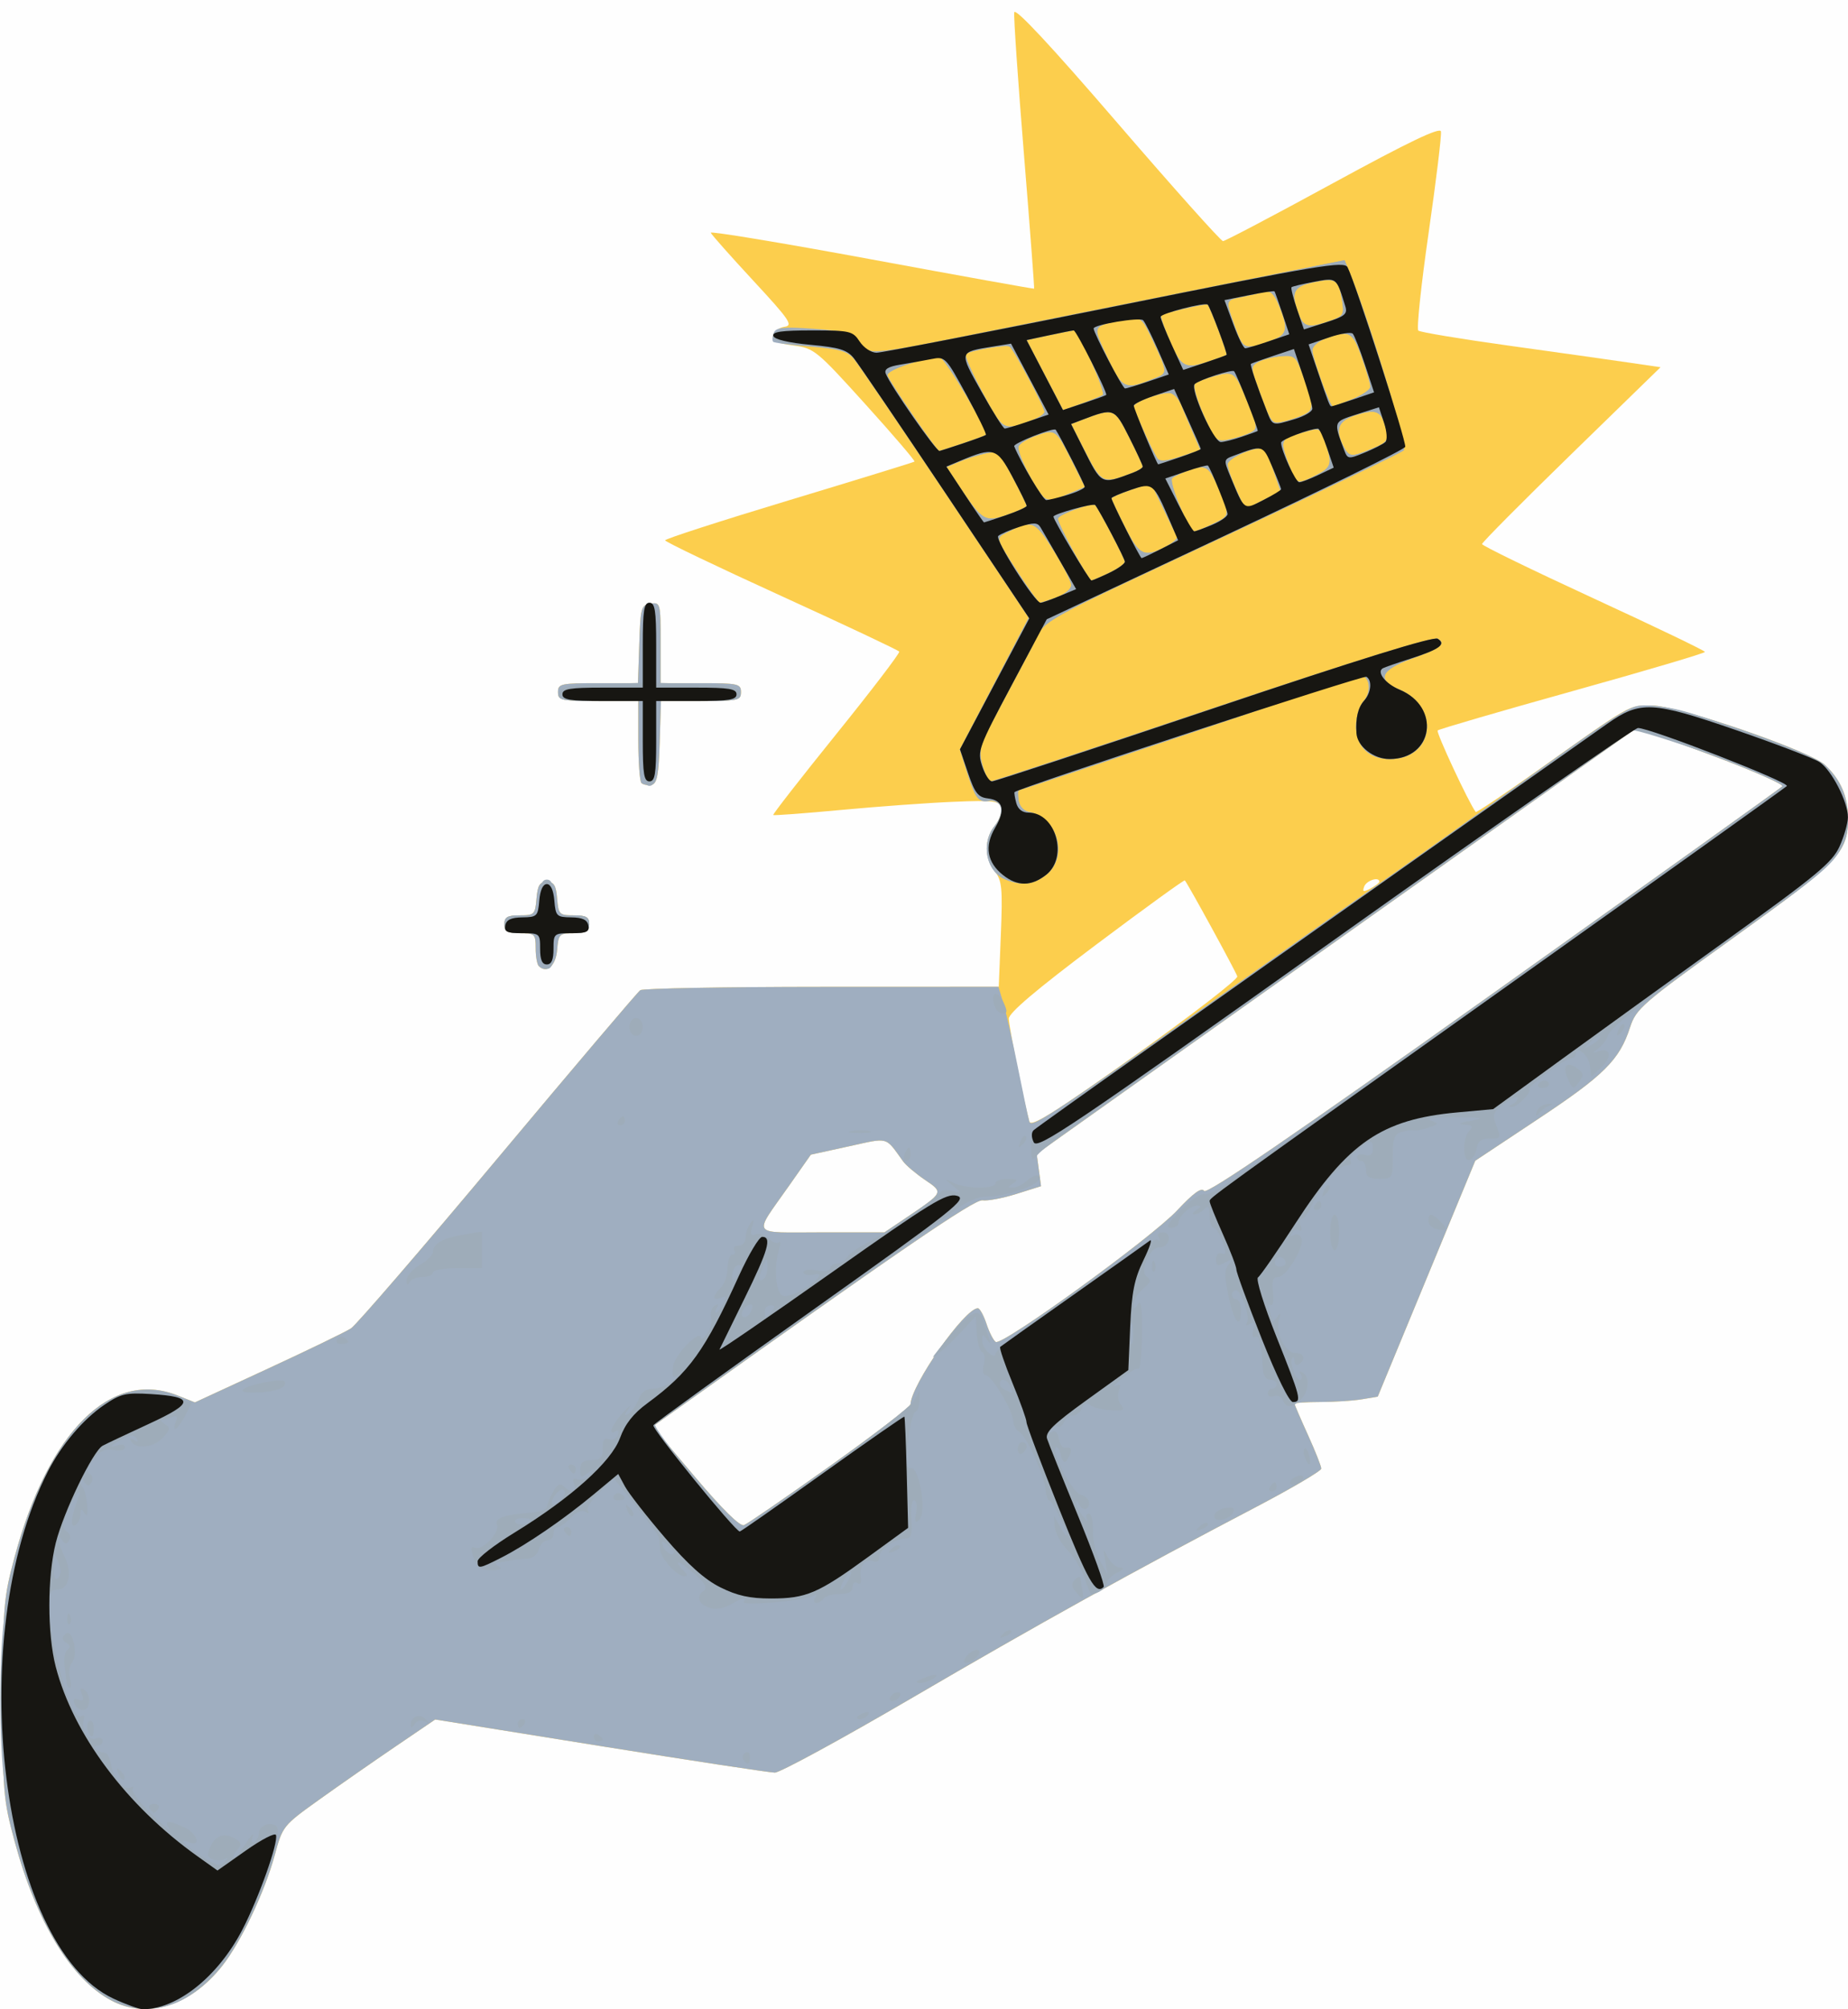<?xml version="1.0" encoding="UTF-8" standalone="no"?>
<!-- Created with Inkscape (http://www.inkscape.org/) -->

<svg
   version="1.1"
   id="svg1"
   width="414"
   height="450"
   viewBox="0 0 414 450"
   sodipodi:docname="BUSINESS_11.svg"
   inkscape:version="1.3.2 (091e20e, 2023-11-25, custom)"
   xmlns:inkscape="http://www.inkscape.org/namespaces/inkscape"
   xmlns:sodipodi="http://sodipodi.sourceforge.net/DTD/sodipodi-0.dtd"
   xmlns="http://www.w3.org/2000/svg"
   xmlns:svg="http://www.w3.org/2000/svg">
  <rect x="0" y="0" width="414" height="450" fill="#808080" stroke="none"/>
  <defs
     id="defs1" />
  <sodipodi:namedview
     id="namedview1"
     pagecolor="#ffffff"
     bordercolor="#000000"
     borderopacity="0.25"
     inkscape:showpageshadow="2"
     inkscape:pageopacity="0.0"
     inkscape:pagecheckerboard="0"
     inkscape:deskcolor="#d1d1d1"
     showgrid="false"
     inkscape:zoom="1.7488889"
     inkscape:cx="207.27446"
     inkscape:cy="225"
     inkscape:window-width="1920"
     inkscape:window-height="1001"
     inkscape:window-x="-9"
     inkscape:window-y="-9"
     inkscape:window-maximized="1"
     inkscape:current-layer="g1" />
  <g
     inkscape:groupmode="layer"
     inkscape:label="Image"
     id="g1">
    <g
       id="g6">
      <path
         style="fill:#fefefe"
         d="M 0,225 V 0 H 207 414 V 225 450 H 207 0 Z"
         id="path10" />
      <path
         style="fill:#fcce4d"
         d="M 24.95,448.034 C 15.946,443.273 8.189,430.539 3.301,412.491 0.74,403.036 0.596,401.321 0.616,380.5 0.635,359.907 0.805,357.873 3.274,348.696 10.861,320.498 24.922,306.584 39.811,312.541 l 3.851,1.541 16.415,-7.587 c 9.028,-4.173 17.38,-8.219 18.559,-8.992 1.179,-0.773 16.003,-17.964 32.941,-38.204 16.939,-20.239 31.276,-37.13 31.86,-37.534 0.584,-0.404 18.893,-0.742 40.687,-0.75 L 223.748,221 l 0.47,-11.75 c 0.413,-10.335 0.248,-12.037 -1.374,-14.135 -2.36,-3.052 -2.354,-7.264 0.015,-10.188 1.022,-1.262 1.654,-3.077 1.404,-4.033 -0.403,-1.543 -1.597,-1.692 -10.608,-1.324 -5.585,0.228 -16.904,1.047 -25.154,1.819 -8.25,0.772 -15.127,1.287 -15.282,1.143 -0.155,-0.144 6.211,-8.31 14.147,-18.147 7.936,-9.837 14.275,-18.139 14.087,-18.45 -0.188,-0.311 -12.067,-5.912 -26.397,-12.448 C 160.725,126.951 149,121.337 149,121.011 c 0,-0.326 12.488,-4.362 27.75,-8.969 15.262,-4.607 27.915,-8.503 28.117,-8.66 0.202,-0.156 -4.738,-5.929 -10.978,-12.829 -10.955,-12.114 -11.511,-12.567 -16.165,-13.184 -3.702,-0.491 -4.748,-1.014 -4.512,-2.254 0.169,-0.888 1.32,-1.759 2.557,-1.936 1.979,-0.282 1.135,-1.524 -7.01,-10.317 -5.093,-5.498 -9.381,-10.329 -9.529,-10.736 -0.148,-0.407 16.052,2.278 36,5.967 19.948,3.689 36.344,6.639 36.435,6.557 C 231.756,64.567 230.731,51 229.386,34.5 228.041,18 227.066,3.721 227.22,2.768 227.403,1.636 235.404,10.211 250.315,27.518 262.863,42.083 273.515,54 273.986,54 c 0.471,0 11.579,-5.849 24.685,-12.997 16.893,-9.214 23.919,-12.581 24.139,-11.567 0.171,0.787 -1.071,10.997 -2.758,22.689 -1.688,11.692 -2.728,21.554 -2.31,21.916 0.417,0.361 9.533,1.876 20.258,3.367 10.725,1.49 22.764,3.188 26.753,3.773 l 7.253,1.064 -20.003,19.476 c -11.001,10.712 -19.995,19.769 -19.985,20.128 0.01,0.359 11.243,5.827 24.963,12.152 13.72,6.325 24.959,11.725 24.976,12 0.017,0.275 -13.329,4.225 -29.658,8.778 -16.329,4.553 -29.93,8.519 -30.224,8.814 -0.404,0.404 7.004,16.272 8.524,18.257 0.147,0.192 6.324,-3.951 13.726,-9.206 C 365.689,157.473 364.765,158 370.019,158 c 5.891,0 35.407,10.119 38.826,13.311 3.502,3.269 5.155,7.087 5.155,11.905 0,7.717 -1.962,9.772 -25.456,26.662 -20.684,14.87 -22.005,16.012 -23.362,20.192 -2.37,7.304 -5.772,10.697 -20.566,20.515 l -14.117,9.368 -10.927,26.422 -10.927,26.422 -3.573,0.591 c -1.965,0.325 -6.16,0.596 -9.323,0.602 -3.163,0.006 -5.75,0.174 -5.75,0.373 0,0.199 1.35,3.339 3,6.978 1.65,3.639 3,7.043 3,7.565 0,0.522 -6.638,4.424 -14.75,8.673 -27.167,14.227 -48.542,26.088 -77.163,42.816 -15.627,9.134 -29.352,16.603 -30.5,16.599 -1.148,-0.004 -18.737,-2.684 -39.087,-5.954 l -37,-5.945 -9,6.115 c -4.95,3.363 -12.64,8.721 -17.088,11.905 -7.988,5.718 -8.111,5.872 -9.867,12.361 -2.221,8.204 -7.606,19.554 -11.778,24.821 -7.095,8.958 -16.793,11.982 -24.816,7.739 z M 186.013,328.267 c 9.865,-7.022 17.953,-13.217 17.972,-13.767 0.153,-4.4 12.142,-21.5 15.074,-21.5 0.432,0 1.303,1.569 1.936,3.486 0.633,1.917 1.568,3.744 2.077,4.059 1.477,0.913 34.895,-23.313 40.643,-29.464 3.646,-3.901 5.463,-5.215 6.038,-4.364 0.578,0.854 19.867,-12.336 64.784,-44.301 35.179,-25.035 64.313,-45.868 64.742,-46.297 0.429,-0.428 -6.711,-3.566 -15.867,-6.972 l -16.648,-6.193 -11.133,7.884 c -15.785,11.178 -80.463,57.077 -103.759,73.633 l -19.627,13.948 0.485,3.619 0.485,3.619 -5.546,1.745 c -3.05,0.959 -6.462,1.599 -7.58,1.421 -1.781,-0.283 -19.429,11.789 -69.247,47.367 l -4.656,3.325 9.547,11.295 c 6.118,7.239 10.049,11.103 10.944,10.759 0.768,-0.295 9.469,-6.281 19.334,-13.303 z m 16.807,-55.42 c 8.666,-5.839 8.616,-5.74 4.392,-8.605 -2.042,-1.385 -4.238,-3.243 -4.881,-4.129 -4.112,-5.672 -3.042,-5.38 -12.273,-3.357 l -8.406,1.842 -4.879,6.952 C 168.651,277.12 167.874,276 184.035,276 h 14.105 z m 74.368,-54.173 c -0.255,-0.958 -10.873,-20.387 -11.751,-21.5 -0.142,-0.18 -9.073,6.288 -19.848,14.373 C 232.206,221.59 226,226.847 226,228.141 c 0,1.733 3.471,19.095 4.606,23.036 0.379,1.318 5.455,-1.859 23.688,-14.827 12.763,-9.077 23.065,-17.032 22.894,-17.677 z M 309,197.465 c 0,-1.187 -2.853,-0.292 -3.371,1.058 -0.477,1.243 -0.22,1.328 1.393,0.465 C 308.11,198.406 309,197.72 309,197.465 Z M 120.701,216.368 C 120.316,215.982 120,214.167 120,212.333 120,209.19 119.8,209 116.5,209 c -2.833,0 -3.5,-0.381 -3.5,-2 0,-1.612 0.667,-2 3.44,-2 3.253,0 3.456,-0.204 3.75,-3.75 0.247,-2.98 0.721,-3.75 2.31,-3.75 1.589,0 2.064,0.77 2.31,3.75 0.294,3.546 0.497,3.75 3.75,3.75 2.773,0 3.44,0.388 3.44,2 0,1.612 -0.667,2 -3.44,2 -3.251,0 -3.457,0.205 -3.75,3.742 -0.296,3.569 -2.352,5.383 -4.109,3.626 z m 23,-41 C 143.316,174.982 143,170.692 143,165.833 V 157 h -9 c -8.333,0 -9,-0.148 -9,-2 0,-1.851 0.667,-2 8.961,-2 h 8.961 l 0.289,-8.75 c 0.271,-8.211 0.428,-8.77 2.539,-9.07 2.191,-0.311 2.25,-0.084 2.25,8.75 V 153 h 9 c 8.333,0 9,0.148 9,2 0,1.851 -0.667,2 -8.962,2 h -8.962 l -0.288,9.239 c -0.23,7.394 -0.597,9.298 -1.836,9.535 -0.852,0.163 -1.864,-0.02 -2.25,-0.405 z"
         id="path9" />
      <path
         style="fill:#9faec0"
         d="M 24.95,448.034 C 15.946,443.273 8.189,430.539 3.301,412.491 0.74,403.036 0.596,401.321 0.616,380.5 0.635,359.907 0.805,357.873 3.274,348.696 10.861,320.498 24.922,306.584 39.811,312.541 l 3.851,1.541 16.415,-7.587 c 9.028,-4.173 17.38,-8.219 18.559,-8.992 1.179,-0.773 16.003,-17.964 32.941,-38.204 16.939,-20.239 31.276,-37.13 31.86,-37.534 0.584,-0.404 18.878,-0.742 40.652,-0.75 L 223.68,221 l 1.121,3.75 c 0.617,2.062 2.064,8.475 3.217,14.25 1.153,5.775 2.315,11.255 2.583,12.177 0.485,1.668 5.075,-1.417 59.336,-39.865 6.84,-4.847 16.29,-11.494 21,-14.771 4.71,-3.277 11.09,-7.777 14.178,-10 C 367.535,156.011 364.406,158 370.019,158 c 5.891,0 35.407,10.119 38.826,13.311 3.502,3.269 5.155,7.087 5.155,11.905 0,7.717 -1.962,9.772 -25.456,26.662 -20.684,14.87 -22.005,16.012 -23.362,20.192 -2.37,7.304 -5.772,10.697 -20.566,20.515 l -14.117,9.368 -10.927,26.422 -10.927,26.422 -3.573,0.591 c -1.965,0.325 -6.16,0.596 -9.323,0.602 -3.163,0.006 -5.75,0.174 -5.75,0.373 0,0.199 1.35,3.339 3,6.978 1.65,3.639 3,7.043 3,7.565 0,0.522 -6.638,4.424 -14.75,8.673 -27.167,14.227 -48.542,26.088 -77.163,42.816 -15.627,9.134 -29.352,16.603 -30.5,16.599 -1.148,-0.004 -18.737,-2.684 -39.087,-5.954 l -37,-5.945 -9,6.115 c -4.95,3.363 -12.64,8.721 -17.088,11.905 -7.988,5.718 -8.111,5.872 -9.867,12.361 -2.221,8.204 -7.606,19.554 -11.778,24.821 -7.095,8.958 -16.793,11.982 -24.816,7.739 z M 186.013,328.267 c 9.865,-7.022 17.953,-13.217 17.972,-13.767 0.153,-4.4 12.142,-21.5 15.074,-21.5 0.432,0 1.303,1.569 1.936,3.486 0.633,1.917 1.568,3.744 2.077,4.059 1.477,0.913 34.895,-23.313 40.643,-29.464 3.646,-3.901 5.463,-5.215 6.038,-4.364 0.578,0.854 19.867,-12.336 64.784,-44.301 35.179,-25.035 64.313,-45.868 64.742,-46.297 0.429,-0.428 -6.711,-3.566 -15.867,-6.972 l -16.648,-6.193 -11.133,7.884 c -15.785,11.178 -80.463,57.077 -103.759,73.633 l -19.627,13.948 0.485,3.619 0.485,3.619 -5.546,1.745 c -3.05,0.959 -6.462,1.599 -7.58,1.421 -1.781,-0.283 -19.429,11.789 -69.247,47.367 l -4.656,3.325 9.547,11.295 c 6.118,7.239 10.049,11.103 10.944,10.759 0.768,-0.295 9.469,-6.281 19.334,-13.303 z m 16.807,-55.42 c 8.666,-5.839 8.616,-5.74 4.392,-8.605 -2.042,-1.385 -4.238,-3.243 -4.881,-4.129 -4.112,-5.672 -3.042,-5.38 -12.273,-3.357 l -8.406,1.842 -4.879,6.952 C 168.651,277.12 167.874,276 184.035,276 h 14.105 z M 120.701,216.368 C 120.316,215.982 120,214.167 120,212.333 120,209.19 119.8,209 116.5,209 c -2.833,0 -3.5,-0.381 -3.5,-2 0,-1.612 0.667,-2 3.44,-2 3.253,0 3.456,-0.204 3.75,-3.75 0.247,-2.98 0.721,-3.75 2.31,-3.75 1.589,0 2.064,0.77 2.31,3.75 0.294,3.546 0.497,3.75 3.75,3.75 2.773,0 3.44,0.388 3.44,2 0,1.612 -0.667,2 -3.44,2 -3.251,0 -3.457,0.205 -3.75,3.742 -0.296,3.569 -2.352,5.383 -4.109,3.626 z m 104.614,-19.375 c -4.4,-1.773 -5.685,-8.08 -2.457,-12.066 2.472,-3.053 1.698,-5.829 -1.562,-5.602 -2.224,0.155 -2.723,-0.489 -4.381,-5.653 l -1.871,-5.828 7.703,-14.747 7.703,-14.747 -18.694,-27.925 C 201.474,95.066 192.26,81.544 191.281,80.374 c -1.434,-1.711 -3.323,-2.247 -9.699,-2.751 -4.355,-0.344 -8.123,-0.831 -8.374,-1.081 -0.25,-0.25 -0.194,-1.137 0.126,-1.97 0.48,-1.252 2.022,-1.415 8.874,-0.938 7.238,0.503 8.562,0.895 10.417,3.081 2.516,2.965 0.663,3.154 33.375,-3.398 12.375,-2.478 34.361,-6.877 48.858,-9.774 l 26.358,-5.268 1.267,3.113 c 4.274,10.499 12.836,38.684 11.987,39.466 -0.534,0.493 -14.921,7.436 -31.971,15.43 -53.907,25.273 -47.742,21.806 -51.508,28.968 -1.807,3.437 -5.23,9.883 -7.606,14.324 -3.959,7.4 -4.236,8.383 -3.306,11.75 0.558,2.021 1.404,3.675 1.88,3.675 0.476,0 22.893,-7.377 49.815,-16.394 31.357,-10.502 49.438,-16.092 50.309,-15.554 1.906,1.178 0.641,2.142 -5.892,4.489 -6.894,2.477 -7.835,4.746 -2.834,6.835 9.395,3.925 7.921,15.624 -1.968,15.624 -4.698,0 -7.588,-2.8 -7.588,-7.351 0,-2.137 0.732,-4.58 1.69,-5.638 2.093,-2.312 1.161,-6.475 -1.244,-5.552 C 301.555,152.492 228.606,177 228.223,177 c -0.199,0 -0.218,1.008 -0.042,2.24 0.186,1.303 1.156,2.39 2.32,2.6 6.431,1.158 8.894,10.132 3.865,14.088 -2.789,2.194 -5.467,2.509 -9.05,1.066 z M 236.679,133.799 c 1.827,-0.66 3.317,-1.898 3.312,-2.75 -0.005,-0.852 -1.812,-4.39 -4.014,-7.862 -4.258,-6.712 -4.705,-6.87 -10.693,-3.802 -2.206,1.13 -2.193,1.172 2.474,8.375 2.58,3.982 4.896,7.239 5.146,7.239 0.25,0 1.95,-0.54 3.776,-1.201 z m 11.787,-5.484 C 250.41,127.388 252,126.256 252,125.8 c 0,-0.633 -5.322,-10.844 -6.575,-12.615 C 244.866,112.394 237,115.202 237,116.192 237,117.421 243.846,130 244.515,130 c 0.229,0 2.007,-0.758 3.951,-1.685 z m 12.616,-5.857 c 1.641,-0.848 2.81,-1.861 2.599,-2.25 -0.211,-0.389 -1.61,-3.256 -3.108,-6.371 l -2.724,-5.664 -4.425,1.508 C 250.991,110.51 249,111.384 249,111.623 c 0,0.239 1.356,3.122 3.014,6.406 3.214,6.367 4.297,6.896 9.068,4.429 z m 10.517,-5.071 c 3.921,-1.861 3.925,-1.877 1.797,-7.014 -2.461,-5.938 -3.04,-6.385 -6.707,-5.162 -1.754,0.585 -3.591,1.426 -4.082,1.87 -0.882,0.797 3.765,11.92 4.98,11.92 0.337,0 2.142,-0.726 4.013,-1.614 z M 230,113.296 c 0,-0.284 -1.423,-3.186 -3.163,-6.45 -3.002,-5.632 -3.315,-5.9 -6.155,-5.276 -1.646,0.362 -4.263,1.191 -5.815,1.844 l -2.823,1.187 2.62,3.95 c 5.395,8.131 5.934,8.465 10.924,6.765 C 228.015,114.488 230,113.58 230,113.296 Z m 55.349,-7.786 c -0.845,-2.479 -1.843,-4.698 -2.219,-4.93 -1.417,-0.876 -8.129,1.951 -8.108,3.414 0.012,0.828 0.897,3.434 1.968,5.792 l 1.946,4.287 3.975,-2.028 3.975,-2.028 z m -45.781,5.026 3.503,-1.464 -2.654,-5.286 c -3.881,-7.73 -3.885,-7.733 -8.151,-6.267 -2.033,0.699 -3.878,1.818 -4.102,2.488 -0.371,1.114 2.782,7.742 5.11,10.742 1.24,1.598 2.02,1.572 6.293,-0.214 z M 253.75,105.891 c 1.238,-0.463 2.25,-1.091 2.25,-1.395 0,-0.304 -1.378,-3.282 -3.061,-6.618 -3.287,-6.512 -3.401,-6.554 -10.422,-3.885 l -2.572,0.978 2.172,4.264 c 4.787,9.397 4.596,9.288 11.633,6.655 z m 41.096,0.536 c 3.451,-1.722 3.694,-2.58 2.056,-7.278 -1.259,-3.611 -0.958,-3.512 -6.052,-1.986 -4.144,1.241 -4.193,1.484 -1.662,8.087 1.229,3.206 1.484,3.259 5.658,1.177 z M 267.35,97.142 C 266.477,95.139 265.268,92.263 264.663,90.75 264.057,89.237 262.827,88 261.93,88 259.495,88 254,90.078 254,90.999 c 0,0.825 3.968,9.617 5.244,11.621 0.516,0.811 1.953,0.712 5.203,-0.358 l 4.49,-1.478 z m 40.123,3.305 c 3.32,-1.387 3.646,-1.841 3.051,-4.25 -1.023,-4.145 -2.031,-4.661 -6.492,-3.325 -4.269,1.279 -5.098,3.268 -2.997,7.194 1.25,2.336 1.695,2.363 6.438,0.381 z m -91.901,-1.092 c 2.71,-0.905 5.094,-1.783 5.297,-1.952 0.721,-0.601 -9.245,-17.402 -10.298,-17.36 -4.091,0.162 -12.029,2.868 -11.759,4.009 C 199.104,85.286 209.839,101 210.391,101 c 0.139,0 2.471,-0.74 5.181,-1.645 z m 64.621,-2.478 c 1.569,-0.821 1.538,-1.269 -0.425,-6.132 -3.047,-7.548 -3.25,-7.724 -7.563,-6.559 -2.038,0.55 -4.073,1.348 -4.522,1.774 -0.45,0.426 0.422,3.551 1.936,6.946 2.667,5.978 2.849,6.151 5.817,5.514 1.685,-0.361 3.826,-1.056 4.757,-1.543 z M 231.456,94.017 C 232.855,93.485 234,92.686 234,92.242 c 0,-1.103 -6.932,-14.082 -7.812,-14.626 -0.843,-0.521 -9.026,0.888 -9.831,1.693 -0.31,0.31 1.396,4.208 3.79,8.663 4.663,8.678 4.547,8.616 11.309,6.045 z M 292.25,92.826 c 2.118,-1.085 2.099,-1.914 -0.189,-8.326 -1.682,-4.715 -1.969,-4.985 -5.02,-4.733 -1.78,0.147 -4.07,0.714 -5.09,1.26 -1.691,0.905 -1.735,1.323 -0.504,4.733 3.421,9.474 3.319,9.335 6.288,8.625 1.521,-0.364 3.553,-1.065 4.516,-1.558 z M 247.042,88.474 C 247.877,87.958 241.603,74 240.537,74 c -0.241,0 -2.713,0.488 -5.494,1.084 l -5.056,1.084 4.081,7.845 4.081,7.845 3.981,-1.404 c 2.189,-0.772 4.4,-1.664 4.912,-1.98 z m 55.938,0.917 C 305.191,88.507 307,87.252 307,86.603 c 0,-0.649 -0.876,-3.638 -1.948,-6.641 -2.069,-5.802 -2.794,-6.151 -8.372,-4.03 C 295.206,76.492 294,77.62 294,78.438 294,80.141 297.935,91 298.552,91 c 0.224,0 2.217,-0.724 4.428,-1.609 z M 259.25,84.497 c 2.285,-0.929 2.23,-1.429 -0.877,-7.991 -2.61,-5.513 -2.651,-5.544 -6.25,-4.885 -7.424,1.36 -7.364,1.264 -4.545,7.35 3.924,8.47 4.157,8.58 11.672,5.527 z m 11.851,-3.646 c 1.87,-0.632 3.528,-1.248 3.686,-1.37 0.28,-0.217 -3.667,-10.694 -4.249,-11.277 -0.316,-0.316 -9.779,1.874 -10.425,2.413 -0.213,0.177 0.687,2.803 2,5.835 2.55,5.89 3.377,6.294 8.988,4.399 z m 14.355,-4.835 c 2.923,-1.111 3.139,-2.657 1.064,-7.623 -1.087,-2.602 -1.949,-3.409 -3.25,-3.043 -0.974,0.275 -3.233,0.793 -5.02,1.153 -3.798,0.764 -3.761,0.598 -1.538,6.799 1.841,5.135 2.134,5.226 8.744,2.713 z m 12.504,-4.153 c 3.03,-1.056 3.218,-1.383 2.686,-4.664 -0.755,-4.656 -1.376,-5.042 -6.395,-3.981 -4.568,0.965 -5.157,2.263 -3.275,7.215 1.086,2.856 2.224,3.089 6.984,1.429 z M 143.701,175.368 C 143.316,174.982 143,170.692 143,165.833 V 157 h -9 c -8.333,0 -9,-0.148 -9,-2 0,-1.851 0.667,-2 8.961,-2 h 8.961 l 0.289,-8.75 c 0.271,-8.211 0.428,-8.77 2.539,-9.07 2.191,-0.311 2.25,-0.084 2.25,8.75 V 153 h 9 c 8.333,0 9,0.148 9,2 0,1.851 -0.667,2 -8.962,2 h -8.962 l -0.288,9.239 c -0.23,7.394 -0.597,9.298 -1.836,9.535 -0.852,0.163 -1.864,-0.02 -2.25,-0.405 z"
         id="path8" />
      <path
         style="fill:#9eacb9"
         d="M 25.461,448.122 C 14.202,443.007 4.465,423.625 1.035,399.5 c -1.281,-9.007 -1.278,-29.016 0.004,-38 4.903,-34.349 21.245,-55.572 37.715,-48.982 l 4.196,1.679 -1.5,2.902 c -1.588,3.071 -3.092,4.02 -2.045,1.29 0.453,-1.179 0.191,-1.447 -0.975,-1 -0.876,0.336 -1.894,0.618 -2.261,0.627 -0.368,0.008 -0.011,0.431 0.792,0.939 1.25,0.79 1.191,1.221 -0.405,2.985 -2.031,2.244 -6.012,2.749 -7.151,0.907 C 28.932,322.082 29.134,321.965 30,322.5 c 0.867,0.536 1.068,0.418 0.594,-0.348 -0.537,-0.869 -1.26,-0.874 -2.905,-0.019 -2.857,1.486 -3.661,2.355 -1.439,1.558 0.977,-0.351 1.75,-0.149 1.75,0.457 0,0.622 -1.081,0.879 -2.532,0.601 -1.873,-0.358 -3.052,0.177 -4.53,2.056 -1.416,1.8 -1.661,2.749 -0.84,3.256 0.637,0.394 0.819,1.264 0.405,1.934 -0.579,0.937 -0.951,0.905 -1.613,-0.138 -0.473,-0.746 -0.867,-0.869 -0.875,-0.273 -0.008,0.596 0.275,1.374 0.631,1.729 0.355,0.355 0.758,2.068 0.895,3.805 0.168,2.133 -0.037,2.708 -0.631,1.771 -0.707,-1.117 -0.882,-1.057 -0.895,0.302 -0.008,0.93 -0.531,2.009 -1.16,2.399 -1.192,0.737 -0.883,-2.103 0.664,-6.09 0.512,-1.319 0.44,-1.659 -0.211,-1 -0.543,0.55 -1.581,2.504 -2.307,4.342 -1.074,2.721 -1.08,3.49 -0.032,4.138 0.708,0.438 0.949,1.344 0.535,2.014 -0.579,0.937 -0.951,0.905 -1.613,-0.138 -1.432,-2.26 -0.992,0.632 0.573,3.77 1.8,3.609 0.994,7.373 -1.58,7.373 -1.459,0 -1.882,0.732 -1.878,3.25 0.016,8.886 5.05,26.451 7.2,25.123 0.607,-0.375 0.844,-0.062 0.559,0.738 -0.75,2.106 1.057,4.895 2.75,4.245 C 22.332,389.042 23,389.284 23,389.893 23,390.502 22.475,391 21.833,391 c -0.642,0 -0.829,0.338 -0.417,0.75 0.412,0.412 1.275,0.75 1.917,0.75 0.642,0 1.32,1.125 1.508,2.5 0.415,3.04 3.045,6.188 4.447,5.322 0.561,-0.347 0.747,-0.187 0.411,0.355 -0.335,0.542 1.709,3.2 4.543,5.905 2.834,2.705 4.559,4.131 3.833,3.168 -1.556,-2.064 -0.502,-2.227 3.218,-0.5 2.793,1.297 3.907,4.424 1.207,3.388 -2.691,-1.032 -1.583,0.278 2.54,3.007 3.293,2.179 4.264,2.432 5.25,1.367 0.831,-0.898 0.847,-1.103 0.05,-0.656 -0.638,0.357 -1.848,0.386 -2.69,0.063 -1.234,-0.474 -1.317,-1.055 -0.43,-3.003 1.141,-2.504 3.236,-3.045 5.715,-1.477 1.19,0.753 1.212,1.178 0.128,2.485 C 52.344,415.291 52.042,416 52.392,416 c 0.35,0 1.578,-1.462 2.729,-3.25 1.15,-1.788 1.824,-2.439 1.497,-1.448 -0.35,1.06 -0.188,1.55 0.394,1.191 C 57.555,412.157 58,411.282 58,410.548 c 0,-1.636 2.269,-2.618 3.827,-1.655 1.572,0.971 -1.76,12.493 -6.249,21.607 -8.113,16.473 -18.835,22.746 -30.117,17.622 z M 13.094,349.92 c -0.909,-2.273 -0.971,-2.211 -1.03,1.03 -0.044,2.368 0.26,3.127 0.967,2.42 0.682,-0.682 0.704,-1.848 0.063,-3.45 z M 33.5,405 c -0.34,-0.55 0.11,-1 1,-1 0.89,0 1.34,0.45 1,1 -0.34,0.55 -0.79,1 -1,1 -0.21,0 -0.66,-0.45 -1,-1 z m -6.936,-7.707 c -0.543,-1.425 -0.428,-1.54 0.56,-0.56 0.683,0.678 0.991,1.485 0.683,1.793 -0.308,0.308 -0.867,-0.247 -1.243,-1.233 z M 166.543,394.069 c -0.316,-0.512 -0.118,-1.214 0.441,-1.559 0.559,-0.345 1.016,0.073 1.016,0.931 0,1.757 -0.6,2.015 -1.457,0.628 z M 133,388.941 c 0,-0.582 0.45,-0.781 1,-0.441 0.55,0.34 1,0.816 1,1.059 0,0.243 -0.45,0.441 -1,0.441 -0.55,0 -1,-0.477 -1,-1.059 z M 19.651,387.532 c -0.31,-0.807 -0.133,-1.734 0.393,-2.059 C 20.57,385.148 21,385.809 21,386.941 c 0,2.415 -0.556,2.658 -1.349,0.591 z m 72.365,-1.223 c -0.024,-1.872 2.04,-2.664 3.322,-1.275 0.9,0.974 0.855,1.084 -0.199,0.485 -0.807,-0.459 -1.718,-0.213 -2.235,0.603 -0.574,0.906 -0.878,0.97 -0.888,0.187 z M 116,386 c 0,-0.55 0.477,-1 1.059,-1 0.582,0 0.781,0.45 0.441,1 -0.34,0.55 -0.816,1 -1.059,1 C 116.198,387 116,386.55 116,386 Z m 76,-1.393 c 0,-0.216 0.698,-0.661 1.552,-0.989 0.89,-0.341 1.291,-0.174 0.941,0.393 C 193.906,384.962 192,385.417 192,384.607 Z M 16.658,381.551 c -0.373,-0.972 -0.076,-1.265 0.904,-0.889 1.069,0.41 1.278,0.085 0.779,-1.215 -0.467,-1.216 -0.313,-1.548 0.489,-1.052 1.639,1.013 1.465,4.605 -0.223,4.605 -0.766,0 -1.643,-0.652 -1.949,-1.449 z M 199.5,380 c 0.34,-0.55 1.068,-1 1.618,-1 0.55,0 0.722,0.45 0.382,1 -0.34,0.55 -1.068,1 -1.618,1 -0.55,0 -0.722,-0.45 -0.382,-1 z M 14.886,376.75 c -0.063,-0.688 -0.26,-2.478 -0.438,-3.979 -0.178,-1.501 0.146,-3.02 0.721,-3.375 0.681,-0.421 0.575,-0.937 -0.303,-1.479 -1.01,-0.624 -1.062,-1.12 -0.208,-1.974 1.538,-1.538 2.955,4.615 1.473,6.4 -0.576,0.694 -0.788,2.25 -0.472,3.459 0.316,1.209 0.297,2.198 -0.042,2.198 -0.339,0 -0.668,-0.562 -0.731,-1.25 z M 206.5,376 c 2.749,-1.181 4.328,-1.181 2.5,0 -0.825,0.533 -2.175,0.945 -3,0.914 -0.989,-0.036 -0.819,-0.348 0.5,-0.914 z m 9.5,-3.869 c 0,-1.372 2.757,-3.333 3.346,-2.38 0.288,0.467 -0.347,1.392 -1.411,2.057 -1.064,0.665 -1.935,0.81 -1.935,0.323 z m 8.733,-6.255 c 0.678,-0.683 1.485,-0.991 1.793,-0.683 0.308,0.308 -0.247,0.867 -1.233,1.243 -1.425,0.543 -1.54,0.428 -0.56,-0.56 z M 15.079,362.417 c 0.048,-1.165 0.285,-1.402 0.604,-0.604 0.289,0.722 0.253,1.584 -0.079,1.917 -0.332,0.332 -0.569,-0.258 -0.525,-1.312 z M 159.5,360.227 c -2.735,-0.627 -3.758,-2.505 -2.059,-3.78 1.145,-0.86 0.774,-1.616 -2.019,-4.11 -3.166,-2.828 -4.942,-3.256 -2.222,-0.536 0.889,0.889 0.899,1.2 0.039,1.2 -1.588,0 -5.213,-4.021 -5.354,-5.939 -0.063,-0.859 -0.176,-2.011 -0.25,-2.561 -0.074,-0.55 -2.381,-3.795 -5.127,-7.211 l -4.992,-6.211 -3.219,3.12 c -1.77,1.716 -2.942,3.568 -2.603,4.116 0.36,0.583 0.105,0.68 -0.616,0.235 -0.73,-0.451 -2.03,0.097 -3.193,1.345 C 126.805,341.052 125.49,342 124.961,342 124.432,342 124,342.675 124,343.5 c 0,0.825 -0.623,1.5 -1.383,1.5 -0.761,0 -1.619,0.9 -1.906,2 -0.322,1.231 -1.424,2.044 -2.867,2.115 -1.289,0.063 -2.794,0.22 -3.344,0.348 -0.55,0.128 -1.675,0.308 -2.5,0.4 -1.171,0.131 -1.217,0.347 -0.211,0.986 0.833,0.529 0.229,0.818 -1.71,0.818 -2.38,0 -3.2,-0.573 -3.967,-2.774 -0.758,-2.175 -0.681,-2.664 0.358,-2.266 1.711,0.657 5.541,-3.433 4.865,-5.195 -0.551,-1.437 1.64,-2.198 7.664,-2.662 1.925,-0.148 3.516,-0.72 3.535,-1.27 0.019,-0.55 0.624,-2.061 1.343,-3.357 0.956,-1.724 1.605,-2.06 2.415,-1.25 1.642,1.642 3.011,1.342 2.303,-0.504 -0.432,-1.127 -0.186,-1.445 0.82,-1.059 0.791,0.304 2.034,-0.209 2.761,-1.139 1.189,-1.519 1.146,-1.551 -0.427,-0.318 -1.548,1.214 -1.75,1.128 -1.75,-0.75 0,-1.597 0.619,-2.122 2.5,-2.122 2.027,0 2.5,-0.493 2.5,-2.607 0,-1.839 0.418,-2.447 1.417,-2.063 0.779,0.299 1.674,-0.126 1.989,-0.945 0.322,-0.84 0.141,-1.223 -0.417,-0.878 -1.97,1.218 -0.927,-1.462 1.636,-4.201 1.444,-1.543 2.006,-1.932 1.25,-0.864 -1.071,1.513 -1.085,1.768 -0.063,1.153 0.721,-0.434 1.723,-1.87 2.225,-3.192 0.616,-1.621 1.699,-2.403 3.328,-2.403 1.328,0 3.273,-0.787 4.322,-1.75 1.049,-0.963 1.404,-1.423 0.788,-1.024 -0.768,0.498 -0.982,-0.215 -0.682,-2.264 0.393,-2.681 6.154,-8.479 6.239,-6.28 0.018,0.45 0.645,0.01 1.394,-0.978 0.749,-0.988 1.146,-2.625 0.881,-3.637 -0.265,-1.012 0.077,-2.186 0.76,-2.608 0.8,-0.495 0.988,-0.357 0.528,0.387 -0.392,0.635 -0.478,1.155 -0.19,1.155 0.288,0 1,-0.89 1.582,-1.977 0.863,-1.613 0.778,-1.87 -0.465,-1.393 -1.944,0.746 -1.955,-0.341 -0.023,-2.272 0.825,-0.825 1.5,-2.818 1.5,-4.429 0,-1.611 0.477,-2.929 1.059,-2.929 0.582,0 0.781,-0.45 0.441,-1 -0.34,-0.55 0.084,-1 0.941,-1 0.857,0 1.566,-0.787 1.574,-1.75 0.008,-0.963 0.488,-2.425 1.066,-3.25 0.823,-1.175 0.914,-1.014 0.419,0.744 -0.476,1.692 -0.278,2.108 0.806,1.692 0.79,-0.303 2.116,0.128 2.946,0.959 0.83,0.83 1.844,1.194 2.253,0.808 0.409,-0.386 0.395,0.423 -0.031,1.798 -1.117,3.609 -0.725,9.227 0.707,10.112 1.234,0.763 6.096,-1.564 7.985,-3.822 0.75,-0.896 0.471,-1.105 -1.077,-0.807 -1.149,0.221 -2.089,-0.028 -2.089,-0.555 0,-0.526 1.35,-0.719 3,-0.428 1.709,0.301 3,0.092 3,-0.486 0,-0.558 0.653,-1.014 1.45,-1.014 0.798,0 1.81,-0.614 2.25,-1.365 0.44,-0.75 2.375,-2.157 4.3,-3.126 3.968,-1.996 16.345,-10.545 16.798,-11.603 0.164,-0.382 1.289,-0.461 2.5,-0.176 2.184,0.515 2.186,0.505 0.202,-1.161 -1.975,-1.659 -1.972,-1.667 0.184,-0.625 C 216.456,266.284 223,266.322 223,265 c 0,-0.55 1.238,-0.993 2.75,-0.985 2.143,0.012 2.419,0.229 1.25,0.985 -1.241,0.802 -1.254,0.972 -0.079,0.985 0.782,0.008 2.247,-0.732 3.256,-1.645 1.009,-0.913 2.157,-1.339 2.55,-0.946 1.49,1.49 -6.619,4.59 -12.036,4.601 -1.562,0.003 -4.447,1.28 -6.5,2.876 -2.03,1.579 -17.866,12.89 -35.191,25.136 -17.325,12.246 -31.838,22.565 -32.251,22.931 -0.413,0.366 3.684,5.897 9.105,12.291 l 9.856,11.625 18.895,-13.434 c 10.392,-7.389 19.451,-14.443 20.13,-15.677 l 1.235,-2.242 0.015,2.167 c 0.008,1.192 -0.403,2.317 -0.914,2.5 -0.511,0.183 -1.246,3.166 -1.634,6.628 -0.558,4.986 -0.429,6.233 0.624,6 1.89,-0.419 3.604,9.97 1.907,11.562 -0.945,0.887 -1.109,0.526 -0.732,-1.607 0.268,-1.512 0.06,-2.75 -0.461,-2.75 -0.521,0 -0.796,1.913 -0.611,4.25 0.257,3.246 -0.018,4.261 -1.164,4.296 -2.54,0.078 -6,2.44 -6,4.096 0,0.971 -0.561,1.357 -1.468,1.008 -1.771,-0.68 -3.096,1.157 -2.676,3.709 0.186,1.13 -0.118,1.597 -0.775,1.191 C 191.483,354.18 191,354.578 191,355.441 191,356.5 190.056,357 188.059,357 c -1.618,0 -3.219,0.45 -3.559,1 -0.34,0.55 -1.068,1 -1.618,1 -0.55,0 -0.679,-0.52 -0.286,-1.155 0.451,-0.73 0.273,-0.882 -0.483,-0.415 -1.701,1.051 -16.073,2.314 -15.483,1.36 0.727,-1.177 -0.421,-0.959 -2.915,0.552 -1.218,0.738 -3.115,1.136 -4.215,0.884 z M 190,354 c 0.589,-1.1 0.845,-2 0.57,-2 -0.275,0 -0.982,0.9 -1.57,2 -0.589,1.1 -0.845,2 -0.57,2 0.275,0 0.982,-0.9 1.57,-2 z m -39,-6.378 c 0,-0.208 -0.685,-0.946 -1.523,-1.641 -1.273,-1.057 -1.42,-0.995 -0.893,0.378 0.538,1.402 2.416,2.384 2.416,1.264 z m -32,-7.229 C 119,340.177 118.073,340 116.941,340 c -1.132,0 -1.793,0.43 -1.468,0.956 0.534,0.863 3.527,0.385 3.527,-0.563 z m 6.926,-4.804 c 0.644,-0.776 0.789,-1.647 0.323,-1.935 -0.467,-0.288 -1.392,0.347 -2.057,1.411 -1.389,2.224 -0.02,2.638 1.734,0.524 z m 42.468,-42.173 c 0.374,-0.974 0.15,-1.431 -0.581,-1.188 -1.495,0.498 -2.318,2.771 -1.004,2.771 0.537,0 1.25,-0.713 1.584,-1.584 z m 4.468,0.25 c 0.827,-0.996 0.774,-1.333 -0.211,-1.333 -0.725,0 -1.317,0.6 -1.317,1.333 0,0.733 0.095,1.333 0.211,1.333 0.116,0 0.709,-0.6 1.317,-1.333 z m -6.877,-9.976 C 165.993,283.246 165.55,283.16 165,283.5 c -0.55,0.34 -0.993,1.379 -0.985,2.309 0.013,1.457 0.149,1.484 0.985,0.191 0.533,-0.825 0.976,-1.864 0.985,-2.309 z m 5.945,0 C 171.862,281.579 171.829,281.572 171,283.5 c -1.183,2.752 -1.183,3.731 0,3 0.55,-0.34 0.968,-1.604 0.93,-2.809 z m 69.035,72.767 c -0.97,-1.168 -0.999,-1.823 -0.122,-2.7 0.637,-0.637 1.192,-0.73 1.234,-0.208 0.042,0.522 0.227,1.738 0.412,2.7 0.412,2.151 0.122,2.19 -1.523,0.208 z m 2.013,-3.025 c -0.648,-1.962 -2.38,-4.798 -3.85,-6.301 -1.47,-1.504 -2.748,-3.836 -2.84,-5.182 l -0.168,-2.449 1.405,2.5 c 0.773,1.375 1.421,2.178 1.44,1.784 0.058,-1.169 -3.284,-7.784 -3.932,-7.784 -0.328,0 -0.683,-1.041 -0.788,-2.312 -0.269,-3.244 -4.247,-12.026 -5.883,-12.987 C 227.613,320.26 227,319.175 227,318.288 227,316.082 222.168,308 220.849,308 c -0.628,0 -0.817,-0.993 -0.46,-2.417 0.334,-1.329 0.177,-2.567 -0.348,-2.75 -0.525,-0.183 -1.069,-2.067 -1.21,-4.186 l -0.255,-3.853 -3.1,3.353 c -1.705,1.844 -3.972,4.02 -5.039,4.836 -1.88,1.438 -1.879,1.407 0.032,-1 6.415,-8.08 8.827,-9.614 9.799,-6.233 0.277,0.963 0.822,2.65 1.211,3.75 0.569,1.607 0.496,1.705 -0.371,0.5 -0.945,-1.313 -1.081,-1.297 -1.094,0.128 -0.008,0.895 0.66,2.188 1.485,2.872 0.953,0.791 1.5,0.856 1.5,0.177 0,-1.648 34.966,-26.316 36.211,-25.547 0.661,0.408 0.814,0.219 0.385,-0.476 C 259.167,276.462 259.535,276 260.514,276 c 1.026,0 1.498,0.65 1.271,1.75 -0.199,0.963 -1.1,1.693 -2.003,1.623 -2.243,-0.174 -4.641,5.478 -2.806,6.613 0.993,0.614 0.797,1.228 -0.84,2.63 -1.175,1.006 -2.129,2.517 -2.121,3.357 0.013,1.351 0.126,1.354 0.972,0.028 0.649,-1.017 0.924,1.148 0.856,6.729 -0.055,4.526 -0.406,8.04 -0.78,7.81 -0.374,-0.231 -2.003,0.711 -3.621,2.093 -1.618,1.382 -2.303,2.181 -1.522,1.776 1.063,-0.551 1.247,-0.286 0.733,1.054 -0.378,0.985 -0.164,2.421 0.475,3.191 0.961,1.158 0.575,1.365 -2.233,1.196 -1.867,-0.112 -3.952,-0.625 -4.633,-1.14 -0.839,-0.634 -1.438,-0.416 -1.857,0.677 -0.34,0.887 -1.26,1.613 -2.043,1.613 -0.783,0 -1.682,0.672 -1.998,1.494 -0.315,0.822 -0.945,1.264 -1.4,0.984 -0.454,-0.281 -1.152,0.016 -1.55,0.66 -0.435,0.704 -0.291,0.904 0.359,0.501 0.631,-0.39 1.227,0.277 1.428,1.595 0.19,1.246 0.897,2.152 1.571,2.015 1.422,-0.29 1.554,0.685 0.35,2.585 -0.633,0.999 -0.997,0.758 -1.445,-0.956 -0.329,-1.26 -0.847,-2.043 -1.151,-1.739 -1.068,1.068 3.683,10.103 5.572,10.597 1.045,0.273 1.9,1.119 1.9,1.88 0,1.725 -1.658,1.819 -2.338,0.133 -0.277,-0.688 -0.54,-0.774 -0.583,-0.191 -0.043,0.582 0.629,1.932 1.495,3 0.866,1.068 1.289,1.379 0.941,0.691 -0.348,-0.688 -0.16,-1.25 0.419,-1.25 0.579,0 0.985,1.695 0.904,3.766 -0.081,2.071 0.62,5.109 1.559,6.75 l 1.707,2.984 -0.525,-3 c -0.485,-2.77 -0.439,-2.828 0.601,-0.75 0.619,1.238 1.845,2.28 2.723,2.318 1.11,0.047 0.911,0.399 -0.653,1.153 -1.238,0.597 -2.25,1.643 -2.25,2.325 0,1.015 -2.056,2.454 -3.504,2.454 -0.187,0 -0.871,-1.605 -1.518,-3.568 z M 226.362,310.5 C 225.734,308.866 224,308.437 224,309.917 c 0,0.759 0.701,1.276 2.719,2.004 0.12,0.043 -0.04,-0.596 -0.357,-1.421 z m 27.346,-13.738 c -0.239,-1.244 -0.444,-0.462 -0.455,1.738 -0.011,2.2 0.185,3.218 0.435,2.262 0.25,-0.956 0.259,-2.756 0.02,-4 z m -53.974,50.114 c 0.678,-0.683 1.485,-0.991 1.793,-0.683 0.308,0.308 -0.247,0.867 -1.233,1.243 -1.425,0.543 -1.54,0.428 -0.56,-0.56 z M 126.5,343 c -0.34,-0.55 -0.141,-1 0.441,-1 0.582,0 1.059,0.45 1.059,1 0,0.55 -0.198,1 -0.441,1 -0.243,0 -0.719,-0.45 -1.059,-1 z m 142.233,-1.124 c 0.678,-0.683 1.485,-0.991 1.793,-0.683 0.308,0.308 -0.247,0.867 -1.233,1.243 -1.425,0.543 -1.54,0.428 -0.56,-0.56 z M 272,339.523 c 0,-0.709 1.084,-1.497 2.409,-1.75 1.643,-0.314 2.257,-0.064 1.931,0.785 C 275.666,340.314 272,341.129 272,339.523 Z m -131.436,-1.23 c -0.543,-1.425 -0.428,-1.54 0.56,-0.56 0.683,0.678 0.991,1.485 0.683,1.793 -0.308,0.308 -0.867,-0.247 -1.243,-1.233 z m -3.054,-3.309 c 0.345,-0.559 1.047,-0.757 1.559,-0.441 1.387,0.857 1.128,1.457 -0.628,1.457 -0.857,0 -1.276,-0.457 -0.931,-1.016 z M 284.5,333 c 0.34,-0.55 0.816,-1 1.059,-1 0.243,0 0.441,0.45 0.441,1 0,0.55 -0.477,1 -1.059,1 -0.582,0 -0.781,-0.45 -0.441,-1 z m 4.5,-0.924 c 0,-0.474 0.675,-1.121 1.5,-1.437 0.825,-0.317 1.5,-0.188 1.5,0.286 0,0.474 -0.675,1.121 -1.5,1.437 -0.825,0.317 -1.5,0.188 -1.5,-0.286 z M 127.5,329 c -0.34,-0.55 -0.141,-1 0.441,-1 0.582,0 1.059,0.45 1.059,1 0,0.55 -0.198,1 -0.441,1 -0.243,0 -0.719,-0.45 -1.059,-1 z m 164.845,-2.543 c -0.326,-0.849 -0.369,-1.767 -0.096,-2.04 0.273,-0.273 0.737,0.421 1.03,1.543 0.623,2.383 -0.069,2.751 -0.934,0.497 z M 228,324.559 C 228,323.702 228.45,323 229,323 c 0.55,0 1,0.423 1,0.941 0,0.518 -0.45,1.219 -1,1.559 -0.55,0.34 -1,-0.084 -1,-0.941 z m 59.386,-10.996 c -0.303,-0.79 -1.189,-1.192 -1.969,-0.893 C 284.638,312.969 284,312.716 284,312.107 284,311.498 284.45,311 285,311 c 0.55,0 1,-0.45 1,-1 0,-0.55 -0.675,-1 -1.5,-1 -0.942,0 -1.543,-1.023 -1.615,-2.75 -0.063,-1.512 -0.22,-3.2 -0.348,-3.75 -0.128,-0.55 -0.301,-1.589 -0.385,-2.309 -0.084,-0.72 -0.56,-1.057 -1.059,-0.749 -0.499,0.308 -0.653,-0.411 -0.342,-1.597 0.42,-1.608 0.23,-1.951 -0.748,-1.347 -0.817,0.505 -1.07,0.419 -0.669,-0.229 C 280.132,294.977 278.133,289 276.902,289 276.406,289 276,289.45 276,290 c 0,0.55 0.45,1 1,1 0.55,0 1,1.125 1,2.5 0,4.434 -1.553,2.661 -2.776,-3.169 -0.933,-4.45 -0.924,-5.99 0.044,-7.164 1.059,-1.285 0.946,-1.343 -0.803,-0.411 -1.697,0.904 -2.036,0.783 -2.036,-0.723 0,-1.049 0.532,-1.603 1.269,-1.32 0.996,0.382 1.037,-0.179 0.188,-2.614 C 273.291,276.395 272.398,275 271.902,275 271.406,275 271,273.785 271,272.3 c 0,-2.1 -0.267,-2.433 -1.2,-1.5 -0.66,0.66 -1.673,1.193 -2.25,1.185 -0.578,-0.008 -0.375,-0.452 0.45,-0.985 1.108,-0.716 1.155,-0.973 0.179,-0.985 -1.583,-0.018 -4.179,2.412 -4.179,3.913 0,0.589 -0.766,1.071 -1.703,1.071 -1.235,0 -0.625,-1.104 2.224,-4.021 2.16,-2.212 4.526,-3.791 5.259,-3.51 0.733,0.281 3.67,-1.224 6.526,-3.344 2.857,-2.12 31.856,-22.829 64.444,-46.018 32.587,-23.19 59.25,-42.317 59.25,-42.505 0,-1.012 -33.168,-12.62 -34.239,-11.983 -0.693,0.412 -13.636,9.522 -28.761,20.244 -15.125,10.722 -41.45,29.382 -58.5,41.468 -42.552,30.162 -44.828,31.812 -46.25,33.536 -1.048,1.271 -1.25,0.925 -1.25,-2.148 0,-3.634 0.171,-3.784 21.642,-18.941 11.903,-8.403 30.916,-21.841 42.25,-29.864 11.334,-8.022 24.053,-17.022 28.264,-20 4.211,-2.978 15.182,-10.773 24.38,-17.323 21.058,-14.996 19.989,-14.8 41.254,-7.55 8.409,2.867 16.734,6.177 18.5,7.356 5.989,3.999 8.515,13.248 5.299,19.403 -2.048,3.92 -5.262,6.597 -23.089,19.234 -19.937,14.133 -28.909,21.157 -29.312,22.948 -0.171,0.763 -1.071,1.98 -2,2.705 -1.519,1.185 -1.523,1.26 -0.04,0.747 2.688,-0.93 3.073,1.28 0.623,3.576 L 356.5,241.139 356.192,238.654 C 355.902,236.321 353,233.936 353,236.031 353,236.564 352.523,237 351.94,237 c -0.583,0 -3.123,1.575 -5.644,3.5 -2.521,1.925 -4.224,3.5 -3.785,3.5 0.439,0 -0.016,0.9 -1.011,2 -0.995,1.1 -2.303,1.964 -2.905,1.921 -0.632,-0.046 -0.567,-0.292 0.155,-0.583 0.688,-0.277 1.25,-0.93 1.25,-1.451 0,-0.521 -1.316,0.026 -2.925,1.216 -2.489,1.84 -2.787,2.525 -2,4.595 1.255,3.3 1.253,3.302 -1.506,3.302 -1.73,0 -2.523,0.626 -2.75,2.172 -0.176,1.194 -0.882,2.357 -1.57,2.583 -1.638,0.539 -1.68,-4.925 -0.05,-6.555 0.933,-0.933 0.656,-1.232 -1.25,-1.342 -1.573,-0.091 -1.018,-0.398 1.55,-0.858 3.312,-0.593 2.711,-0.729 -3.5,-0.788 -4.571,-0.044 -6.719,0.234 -5.5,0.71 1.889,0.738 1.861,0.829 -0.5,1.628 -1.375,0.465 -2.884,0.741 -3.354,0.613 -0.469,-0.128 -1.707,0.038 -2.75,0.369 C 312.372,254.017 312,255.103 312,259.067 312,263.881 311.928,264 309,264 c -2.333,0 -3,-0.444 -3,-2 0,-1.1 -0.45,-2 -1,-2 -0.55,0 -1,-0.408 -1,-0.906 0,-0.499 0.804,-0.696 1.786,-0.439 1.272,0.333 1.786,-0.105 1.786,-1.52 0,-2.048 -0.815,-1.908 -3.798,0.652 -0.95,0.815 -1.485,1.871 -1.191,2.348 0.294,0.476 -0.126,0.866 -0.935,0.866 -1.783,0 -5.939,4.778 -7.787,8.952 -0.742,1.677 -1.738,3.048 -2.212,3.048 -0.475,0 -0.595,0.698 -0.267,1.552 0.328,0.854 0.182,1.296 -0.324,0.984 -0.506,-0.313 -1.245,-0.041 -1.643,0.603 -0.453,0.734 -0.29,0.903 0.438,0.453 0.639,-0.395 1.407,-0.079 1.706,0.701 0.734,1.914 -3.375,8.708 -5.267,8.708 -1.132,0 -1.41,0.86 -1.11,3.43 0.237,2.034 0.009,3.188 -0.561,2.836 -0.559,-0.345 -0.681,0.136 -0.291,1.152 0.368,0.96 0.677,2.047 0.685,2.414 0.008,0.368 0.488,-0.007 1.066,-0.832 0.835,-1.192 0.928,-1.062 0.454,0.635 -0.815,2.916 1.376,7.365 3.626,7.365 1.977,0 2.476,1.488 0.839,2.5 -0.55,0.34 -1,0.067 -1,-0.608 0,-0.674 -0.207,-1.019 -0.46,-0.765 -0.76,0.76 0.62,4.873 1.636,4.873 0.518,0 0.621,-0.52 0.229,-1.155 -0.442,-0.715 -0.274,-0.883 0.441,-0.441 1.646,1.017 1.427,4.18 -0.417,6.024 -1.956,1.956 -3.326,2.001 -4.043,0.135 z M 288,282.892 c 0,-1.454 -1.789,-1.884 -2.3,-0.553 -0.28,0.73 0.123,1.328 0.895,1.328 0.773,0 1.405,-0.348 1.405,-0.774 z m 70.431,-50.795 c -0.263,-0.263 -1.255,0.333 -2.205,1.324 -1.649,1.722 -1.628,1.743 0.478,0.478 1.212,-0.728 1.989,-1.539 1.726,-1.802 z M 54.5,311.163 c 0.55,-0.526 2.966,-1.277 5.369,-1.668 3.456,-0.562 4.276,-0.427 3.922,0.647 -0.276,0.837 -2.335,1.477 -5.369,1.668 -3.156,0.199 -4.563,-0.033 -3.922,-0.647 z m 21.01,-11.179 c 0.345,-0.559 1.047,-0.757 1.559,-0.441 1.387,0.857 1.128,1.457 -0.628,1.457 -0.857,0 -1.276,-0.457 -0.931,-1.016 z M 91.079,286.807 C 91.036,285.875 92.35,284.316 94,283.341 c 1.65,-0.975 3,-2.295 3,-2.934 0,-1.867 2.197,-3.131 6.75,-3.882 L 108,275.824 V 279.912 284 h -5.5 c -3.025,0 -5.5,0.45 -5.5,1 0,0.55 -1.087,1 -2.417,1 -1.329,0 -2.644,0.562 -2.921,1.25 -0.31,0.769 -0.535,0.598 -0.583,-0.443 z m 167,-3.39 c 0.048,-1.165 0.285,-1.402 0.604,-0.604 0.289,0.722 0.253,1.584 -0.079,1.917 -0.332,0.332 -0.569,-0.258 -0.525,-1.312 z M 298,276 c 0,-2.2 0.45,-4 1,-4 0.55,0 1,1.8 1,4 0,2.2 -0.45,4 -1,4 -0.55,0 -1,-1.8 -1,-4 z m 23.75,-0.757 c -0.963,-0.214 -1.75,-1.031 -1.75,-1.816 0,-1.839 0.765,-1.805 2.69,0.121 1.785,1.785 1.53,2.244 -0.94,1.695 z M 294.5,270 c 0.34,-0.55 0.816,-1 1.059,-1 0.243,0 0.441,0.45 0.441,1 0,0.55 -0.477,1 -1.059,1 -0.582,0 -0.781,-0.45 -0.441,-1 z m 2.064,-3.293 c 0.376,-0.986 0.935,-1.541 1.243,-1.233 0.308,0.308 6.4e-4,1.115 -0.683,1.793 -0.988,0.98 -1.102,0.865 -0.56,-0.56 z M 202.638,258.5 c 0.317,-0.825 0.752,-1.5 0.969,-1.5 0.216,0 0.393,0.675 0.393,1.5 0,0.825 -0.436,1.5 -0.969,1.5 -0.533,0 -0.71,-0.675 -0.393,-1.5 z m 25.926,-2.793 c 0.376,-0.986 0.935,-1.541 1.243,-1.233 0.308,0.308 6.4e-4,1.115 -0.683,1.793 -0.988,0.98 -1.102,0.865 -0.56,-0.56 z m -37.803,-2.414 c 1.244,-0.239 3.044,-0.23 4,0.02 0.956,0.25 -0.062,0.446 -2.262,0.435 -2.2,-0.011 -2.982,-0.216 -1.738,-0.455 z M 138.5,251 c 0.34,-0.55 0.816,-1 1.059,-1 0.243,0 0.441,0.45 0.441,1 0,0.55 -0.477,1 -1.059,1 -0.582,0 -0.781,-0.45 -0.441,-1 z m 205.757,-2 c 0.225,-0.825 1.272,-1.605 2.326,-1.732 1.347,-0.163 1.471,-0.044 0.417,0.4 -0.825,0.348 -1.872,1.127 -2.326,1.732 -0.531,0.708 -0.68,0.565 -0.417,-0.4 z m 0.346,-6.167 C 344.886,242.375 345.541,242 346.059,242 c 0.518,0 0.941,0.375 0.941,0.833 0,0.458 -0.655,0.833 -1.456,0.833 -0.801,0 -1.224,-0.375 -0.941,-0.833 z m 6.635,-1.211 c -1.346,-2.954 -0.282,-4.107 2.149,-2.329 1.433,1.048 1.484,1.5 0.347,3.055 -1.26,1.724 -1.399,1.683 -2.497,-0.726 z M 141,230 c 0,-1.111 0.667,-2 1.5,-2 0.833,0 1.5,0.889 1.5,2 0,1.111 -0.667,2 -1.5,2 -0.833,0 -1.5,-0.889 -1.5,-2 z m 221.564,0.707 c 0.376,-0.986 0.935,-1.541 1.243,-1.233 0.308,0.308 6.4e-4,1.115 -0.683,1.793 -0.988,0.98 -1.102,0.865 -0.56,-0.56 z M 222.711,225.001 c -0.776,-2.967 0.823,-3.321 2.122,-0.47 0.896,1.967 0.848,2.469 -0.237,2.469 -0.749,0 -1.597,-0.9 -1.885,-1.999 z M 121,213 v -4 h -4 c -3.333,0 -4,-0.333 -4,-2 0,-1.667 0.667,-2 4,-2 h 4 v -4 c 0,-2.889 0.417,-4 1.5,-4 1.083,0 1.5,1.111 1.5,4 v 4 h 4 c 3.333,0 4,0.333 4,2 0,1.667 -0.667,2 -4,2 h -4 v 4 c 0,2.889 -0.417,4 -1.5,4 -1.083,0 -1.5,-1.111 -1.5,-4 z m 104.315,-16.007 c -4.4,-1.773 -5.685,-8.08 -2.457,-12.066 2.23,-2.754 1.673,-6.299 -0.885,-5.63 -2.598,0.679 -3.399,-0.253 -5.257,-6.113 l -1.685,-5.316 7.716,-14.771 7.716,-14.771 -16.901,-25.413 C 204.265,98.936 195.096,85.397 193.184,82.828 l -3.476,-4.672 -8.403,-0.7 c -7.011,-0.584 -8.35,-0.97 -8.08,-2.328 0.275,-1.382 1.605,-1.578 8.8,-1.303 7.643,0.293 8.685,0.574 10.601,2.859 2.516,3.001 0.626,3.191 33.375,-3.368 12.375,-2.478 34.361,-6.877 48.858,-9.774 l 26.358,-5.268 1.267,3.113 c 4.274,10.499 12.836,38.684 11.987,39.466 -0.534,0.493 -14.921,7.436 -31.971,15.43 -53.907,25.273 -47.742,21.806 -51.508,28.968 -1.807,3.437 -5.23,9.883 -7.606,14.324 -3.959,7.4 -4.236,8.383 -3.306,11.75 0.558,2.021 1.404,3.675 1.88,3.675 0.476,0 22.893,-7.377 49.815,-16.394 31.357,-10.502 49.438,-16.092 50.309,-15.554 1.906,1.178 0.641,2.142 -5.892,4.489 -6.894,2.477 -7.835,4.746 -2.834,6.835 9.395,3.925 7.921,15.624 -1.968,15.624 -4.698,0 -7.588,-2.8 -7.588,-7.351 0,-2.137 0.732,-4.58 1.69,-5.638 2.093,-2.312 1.161,-6.475 -1.244,-5.552 C 301.555,152.492 228.606,177 228.223,177 c -0.199,0 -0.218,1.008 -0.042,2.24 0.186,1.303 1.156,2.39 2.32,2.6 6.431,1.158 8.894,10.132 3.865,14.088 -2.789,2.194 -5.467,2.509 -9.05,1.066 z M 236.679,133.799 c 1.827,-0.66 3.317,-1.898 3.312,-2.75 -0.005,-0.852 -1.812,-4.39 -4.014,-7.862 -4.258,-6.712 -4.705,-6.87 -10.693,-3.802 -2.206,1.13 -2.193,1.172 2.474,8.375 2.58,3.982 4.896,7.239 5.146,7.239 0.25,0 1.95,-0.54 3.776,-1.201 z m 11.787,-5.484 C 250.41,127.388 252,126.256 252,125.8 c 0,-0.633 -5.322,-10.844 -6.575,-12.615 C 244.866,112.394 237,115.202 237,116.192 237,117.421 243.846,130 244.515,130 c 0.229,0 2.007,-0.758 3.951,-1.685 z m 12.616,-5.857 c 1.641,-0.848 2.81,-1.861 2.599,-2.25 -0.211,-0.389 -1.61,-3.256 -3.108,-6.371 l -2.724,-5.664 -4.425,1.508 C 250.991,110.51 249,111.384 249,111.623 c 0,0.239 1.356,3.122 3.014,6.406 3.214,6.367 4.297,6.896 9.068,4.429 z m 10.517,-5.071 c 3.921,-1.861 3.925,-1.877 1.797,-7.014 -2.461,-5.938 -3.04,-6.385 -6.707,-5.162 -1.754,0.585 -3.591,1.426 -4.082,1.87 -0.882,0.797 3.765,11.92 4.98,11.92 0.337,0 2.142,-0.726 4.013,-1.614 z M 230,113.296 c 0,-0.284 -1.423,-3.186 -3.163,-6.45 -3.002,-5.632 -3.315,-5.9 -6.155,-5.276 -1.646,0.362 -4.263,1.191 -5.815,1.844 l -2.823,1.187 2.62,3.95 c 5.395,8.131 5.934,8.465 10.924,6.765 C 228.015,114.488 230,113.58 230,113.296 Z m 55.349,-7.786 c -0.845,-2.479 -1.843,-4.698 -2.219,-4.93 -1.417,-0.876 -8.129,1.951 -8.108,3.414 0.012,0.828 0.897,3.434 1.968,5.792 l 1.946,4.287 3.975,-2.028 3.975,-2.028 z m -45.781,5.026 3.503,-1.464 -2.654,-5.286 c -3.881,-7.73 -3.885,-7.733 -8.151,-6.267 -2.033,0.699 -3.878,1.818 -4.102,2.488 -0.371,1.114 2.782,7.742 5.11,10.742 1.24,1.598 2.02,1.572 6.293,-0.214 z M 253.75,105.891 c 1.238,-0.463 2.25,-1.091 2.25,-1.395 0,-0.304 -1.378,-3.282 -3.061,-6.618 -3.287,-6.512 -3.401,-6.554 -10.422,-3.885 l -2.572,0.978 2.172,4.264 c 4.787,9.397 4.596,9.288 11.633,6.655 z m 41.096,0.536 c 3.451,-1.722 3.694,-2.58 2.056,-7.278 -1.259,-3.611 -0.958,-3.512 -6.052,-1.986 -4.144,1.241 -4.193,1.484 -1.662,8.087 1.229,3.206 1.484,3.259 5.658,1.177 z M 267.35,97.142 C 266.477,95.139 265.268,92.263 264.663,90.75 264.057,89.237 262.827,88 261.93,88 259.495,88 254,90.078 254,90.999 c 0,0.825 3.968,9.617 5.244,11.621 0.516,0.811 1.953,0.712 5.203,-0.358 l 4.49,-1.478 z m 40.123,3.305 c 3.32,-1.387 3.646,-1.841 3.051,-4.25 -1.023,-4.145 -2.031,-4.661 -6.492,-3.325 -4.269,1.279 -5.098,3.268 -2.997,7.194 1.25,2.336 1.695,2.363 6.438,0.381 z m -91.901,-1.092 c 2.71,-0.905 5.094,-1.783 5.297,-1.952 0.721,-0.601 -9.245,-17.402 -10.298,-17.36 -4.091,0.162 -12.029,2.868 -11.759,4.009 C 199.104,85.286 209.839,101 210.391,101 c 0.139,0 2.471,-0.74 5.181,-1.645 z m 64.621,-2.478 c 1.569,-0.821 1.538,-1.269 -0.425,-6.132 -3.047,-7.548 -3.25,-7.724 -7.563,-6.559 -2.038,0.55 -4.073,1.348 -4.522,1.774 -0.45,0.426 0.422,3.551 1.936,6.946 2.667,5.978 2.849,6.151 5.817,5.514 1.685,-0.361 3.826,-1.056 4.757,-1.543 z M 231.456,94.017 C 232.855,93.485 234,92.686 234,92.242 c 0,-1.103 -6.932,-14.082 -7.812,-14.626 -0.843,-0.521 -9.026,0.888 -9.831,1.693 -0.31,0.31 1.396,4.208 3.79,8.663 4.663,8.678 4.547,8.616 11.309,6.045 z M 292.25,92.826 c 2.118,-1.085 2.099,-1.914 -0.189,-8.326 -1.682,-4.715 -1.969,-4.985 -5.02,-4.733 -1.78,0.147 -4.07,0.714 -5.09,1.26 -1.691,0.905 -1.735,1.323 -0.504,4.733 3.421,9.474 3.319,9.335 6.288,8.625 1.521,-0.364 3.553,-1.065 4.516,-1.558 z M 247.042,88.474 C 247.877,87.958 241.603,74 240.537,74 c -0.241,0 -2.713,0.488 -5.494,1.084 l -5.056,1.084 4.081,7.845 4.081,7.845 3.981,-1.404 c 2.189,-0.772 4.4,-1.664 4.912,-1.98 z m 55.938,0.917 C 305.191,88.507 307,87.252 307,86.603 c 0,-0.649 -0.876,-3.638 -1.948,-6.641 -2.069,-5.802 -2.794,-6.151 -8.372,-4.03 C 295.206,76.492 294,77.62 294,78.438 294,80.141 297.935,91 298.552,91 c 0.224,0 2.217,-0.724 4.428,-1.609 z M 259.25,84.497 c 2.285,-0.929 2.23,-1.429 -0.877,-7.991 -2.61,-5.513 -2.651,-5.544 -6.25,-4.885 -7.424,1.36 -7.364,1.264 -4.545,7.35 3.924,8.47 4.157,8.58 11.672,5.527 z m 11.851,-3.646 c 1.87,-0.632 3.528,-1.248 3.686,-1.37 0.28,-0.217 -3.667,-10.694 -4.249,-11.277 -0.316,-0.316 -9.779,1.874 -10.425,2.413 -0.213,0.177 0.687,2.803 2,5.835 2.55,5.89 3.377,6.294 8.988,4.399 z m 14.355,-4.835 c 2.923,-1.111 3.139,-2.657 1.064,-7.623 -1.087,-2.602 -1.949,-3.409 -3.25,-3.043 -0.974,0.275 -3.233,0.793 -5.02,1.153 -3.798,0.764 -3.761,0.598 -1.538,6.799 1.841,5.135 2.134,5.226 8.744,2.713 z m 12.504,-4.153 c 3.03,-1.056 3.218,-1.383 2.686,-4.664 -0.755,-4.656 -1.376,-5.042 -6.395,-3.981 -4.568,0.965 -5.157,2.263 -3.275,7.215 1.086,2.856 2.224,3.089 6.984,1.429 z M 144,166.5 V 157 h -9.573 c -8.578,0 -9.539,-0.182 -9.239,-1.75 0.285,-1.49 1.705,-1.793 9.573,-2.038 L 144,152.925 v -8.962 C 144,136.662 144.278,135 145.5,135 c 1.222,0 1.5,1.663 1.5,8.962 v 8.962 l 9.239,0.288 c 7.868,0.245 9.288,0.547 9.573,2.038 0.3,1.568 -0.66,1.75 -9.239,1.75 H 147 v 9.5 c 0,7.778 -0.272,9.5 -1.5,9.5 -1.228,0 -1.5,-1.722 -1.5,-9.5 z"
         id="path7" />
      <path
         style="fill:#171612"
         d="M 25.429,447.619 C 0.153,435.849 -8.406,366.91 10.762,329.481 c 3.031,-5.919 7.869,-11.624 12.566,-14.818 3.71,-2.523 4.864,-2.794 10.419,-2.453 9.872,0.607 9.791,1.982 -0.394,6.68 C 28.484,321.137 23.825,323.337 23,323.781 c -2.164,1.163 -8.711,14.7 -10.485,21.679 -1.931,7.595 -1.943,20.478 -0.026,27.837 3.958,15.195 15.855,31.1 31.726,42.415 l 4.505,3.211 6.38,-4.493 c 3.509,-2.471 6.534,-4.03 6.723,-3.464 0.566,1.698 -3.831,14.074 -7.548,21.243 C 48.844,442.682 39.666,450.006 32,449.985 c -0.825,-0.002 -3.782,-1.067 -6.571,-2.365 z M 161.371,355.498 c -3.523,-1.756 -7.237,-5.087 -12.446,-11.164 -4.084,-4.764 -8.1,-9.913 -8.925,-11.442 l -1.5,-2.78 -5.5,4.573 c -6.727,5.594 -15.086,11.315 -20.71,14.174 -4.948,2.516 -5.29,2.567 -5.29,0.795 0,-0.74 3.712,-3.62 8.25,-6.401 12.657,-7.757 21.713,-15.877 23.654,-21.213 1.14,-3.133 2.957,-5.44 6.109,-7.757 9.441,-6.94 12.884,-11.727 20.515,-28.524 2.184,-4.807 4.534,-8.745 5.221,-8.75 2.223,-0.016 1.351,3.016 -3.987,13.856 -2.88,5.849 -5.392,10.97 -5.582,11.38 -0.19,0.41 11.093,-7.333 25.073,-17.207 22.37,-15.8 25.741,-17.866 28.113,-17.232 2.465,0.659 -0.293,2.844 -32.405,25.664 -19.305,13.719 -35.319,25.299 -35.588,25.733 C 145.94,319.906 164.723,343 165.73,343 c 0.224,0 8.565,-5.837 18.534,-12.971 9.97,-7.134 18.222,-12.872 18.338,-12.75 0.117,0.122 0.353,5.774 0.526,12.561 l 0.314,12.339 -8.971,6.529 C 183.251,356.873 180.615,358 172.728,358 c -4.755,0 -7.588,-0.624 -11.357,-2.502 z m 75.831,-17.758 C 233.189,327.708 229.93,319.05 229.96,318.5 c 0.031,-0.55 -1.378,-4.483 -3.13,-8.739 -1.752,-4.256 -2.993,-7.906 -2.758,-8.111 0.235,-0.204 7.628,-5.453 16.428,-11.664 8.8,-6.211 16.497,-11.674 17.105,-12.141 0.608,-0.467 -0.043,1.514 -1.445,4.403 -2.046,4.214 -2.633,7.163 -2.968,14.924 l -0.418,9.671 -9.394,6.77 c -7.363,5.307 -9.268,7.165 -8.813,8.6 0.32,1.007 3.435,8.758 6.923,17.226 3.488,8.468 6.08,15.658 5.759,15.979 -1.778,1.778 -3.417,-1.107 -10.047,-17.678 z M 282.632,299.75 c -3.112,-7.838 -5.652,-14.771 -5.645,-15.407 0.007,-0.636 -1.337,-4.166 -2.987,-7.843 -1.65,-3.678 -3,-7.013 -3,-7.412 0,-0.856 -2.166,0.711 71,-51.363 31.625,-22.508 57.861,-41.262 58.301,-41.676 0.822,-0.771 -30.78,-13.087 -33.365,-13.003 -0.79,0.026 -31.361,21.336 -67.936,47.357 -59.074,42.027 -66.602,47.099 -67.417,45.421 -0.556,-1.146 -0.556,-2.217 0,-2.721 0.505,-0.457 11.942,-8.624 25.417,-18.148 13.475,-9.524 31.475,-22.266 40,-28.314 8.525,-6.049 25.175,-17.818 37,-26.155 11.825,-8.337 23.561,-16.614 26.079,-18.394 7.351,-5.195 10.053,-5.063 28.837,1.417 9.029,3.115 17.444,6.337 18.701,7.16 2.708,1.774 6.392,8.954 6.361,12.397 -0.012,1.339 -0.861,4.282 -1.887,6.541 -1.597,3.516 -5.154,6.471 -24.728,20.541 -12.575,9.039 -29.613,21.343 -37.863,27.343 l -15,10.909 -8.041,0.736 c -16.921,1.548 -24.505,6.746 -36.226,24.825 -4.114,6.346 -7.9,11.806 -8.413,12.132 -0.513,0.327 1.34,6.288 4.124,13.266 5.5,13.787 5.716,14.64 3.701,14.64 -0.812,0 -3.623,-5.712 -7.013,-14.25 z M 121,212.5 c 0,-3.427 -0.085,-3.5 -4.073,-3.5 -3.343,0 -4.012,-0.314 -3.732,-1.75 0.245,-1.255 1.327,-1.763 3.823,-1.796 3.283,-0.043 3.499,-0.257 3.792,-3.75 C 121.006,199.372 121.632,198 122.5,198 c 0.868,0 1.494,1.372 1.69,3.704 0.293,3.493 0.509,3.707 3.792,3.75 2.496,0.033 3.578,0.542 3.823,1.796 0.28,1.436 -0.389,1.75 -3.732,1.75 -3.989,0 -4.073,0.073 -4.073,3.5 0,2.444 -0.452,3.5 -1.5,3.5 -1.048,0 -1.5,-1.056 -1.5,-3.5 z m 103.747,-16.484 c -3.629,-2.854 -4.253,-6.493 -1.822,-10.613 2.389,-4.05 1.852,-6.173 -1.67,-6.595 -2.13,-0.255 -2.89,-1.234 -4.386,-5.651 l -1.81,-5.343 7.765,-14.657 7.765,-14.657 -18.74,-28 C 201.543,95.1 192.286,81.475 191.28,80.223 c -1.508,-1.877 -3.219,-2.405 -9.724,-3 -4.871,-0.446 -8.053,-1.201 -8.308,-1.973 -0.311,-0.939 1.843,-1.25 8.646,-1.25 8.561,0 9.151,0.138 10.698,2.5 0.902,1.377 2.597,2.499 3.773,2.498 1.174,-0.001 25.21,-4.673 53.413,-10.382 45.851,-9.281 51.366,-10.207 52.115,-8.748 1.781,3.473 13.254,39.191 12.915,40.208 -0.197,0.591 -18.347,9.523 -40.333,19.848 L 234.5,138.696 l -7.817,14.684 c -7.477,14.045 -7.767,14.835 -6.672,18.152 0.629,1.907 1.633,3.468 2.23,3.468 0.597,0 22.989,-7.384 49.76,-16.409 32.274,-10.88 49.147,-16.117 50.078,-15.542 1.99,1.23 0.409,2.389 -6.079,4.461 -3.025,0.966 -5.818,1.936 -6.206,2.155 -1.478,0.835 0.582,3.465 3.75,4.789 9.296,3.884 7.597,15.546 -2.266,15.546 -3.55,0 -7.201,-2.84 -7.393,-5.75 -0.226,-3.428 0.321,-5.772 1.708,-7.329 1.585,-1.778 1.855,-4.527 0.525,-5.348 -0.66,-0.408 -77.714,24.838 -78.829,25.828 -0.116,0.103 0.049,1.179 0.367,2.393 0.375,1.435 1.349,2.206 2.786,2.206 6.112,0 8.926,9.992 3.923,13.927 -3.311,2.605 -6.383,2.633 -9.618,0.088 z m 12.671,-62.546 3.663,-1.53 -3.568,-6.22 c -1.962,-3.421 -3.942,-6.838 -4.4,-7.594 -0.687,-1.136 -1.507,-1.158 -4.723,-0.129 -2.14,0.685 -4.279,1.601 -4.754,2.037 -0.823,0.755 8.182,14.951 9.491,14.961 0.345,0.003 2.276,-0.684 4.291,-1.525 z m 11.047,-5.155 C 250.41,127.388 252,126.256 252,125.8 c 0,-0.669 -5.526,-11.216 -6.647,-12.688 -0.376,-0.494 -9.353,1.996 -9.353,2.593 0,0.754 8.061,14.295 8.51,14.295 0.232,0 2.012,-0.758 3.956,-1.685 z m 11.537,-5.317 3.924,-2.002 -1.869,-4.36 c -3.633,-8.476 -3.795,-8.605 -8.726,-6.925 -2.383,0.812 -4.333,1.651 -4.333,1.863 0,0.675 6.415,13.425 6.754,13.425 0.179,0 2.091,-0.901 4.249,-2.002 z m 11.529,-5.447 C 273.439,116.754 275,115.666 275,115.134 c 0,-0.893 -3.786,-10.254 -4.393,-10.861 -0.147,-0.147 -2.356,0.444 -4.909,1.314 l -4.641,1.581 2.986,5.916 c 1.642,3.254 3.219,5.916 3.504,5.916 0.285,0 2.078,-0.652 3.986,-1.449 z M 225.322,115.406 C 227.895,114.529 230,113.58 230,113.296 c 0,-0.284 -1.434,-3.206 -3.186,-6.494 -3.475,-6.519 -4.19,-6.739 -11.701,-3.598 l -3.1,1.296 4.123,6.25 c 2.268,3.438 4.21,6.25 4.316,6.25 0.106,0 2.298,-0.717 4.871,-1.594 z M 287,109.563 c 0,-0.218 -0.897,-2.49 -1.994,-5.049 -2.12,-4.947 -2.028,-4.921 -8.721,-2.418 -2.152,0.805 -2.17,0.935 -0.641,4.616 3.221,7.753 2.93,7.546 7.392,5.27 2.18,-1.112 3.964,-2.201 3.964,-2.419 z m -47.866,1.279 C 241.26,110.205 243,109.385 243,109.019 c 0,-0.502 -5.511,-11.341 -6.491,-12.766 -0.408,-0.594 -9.572,3.04 -9.306,3.691 1.529,3.731 6.486,12.052 7.181,12.054 0.486,0.001 2.624,-0.519 4.75,-1.156 z M 253.75,105.891 c 1.238,-0.463 2.25,-1.091 2.25,-1.395 0,-0.304 -1.378,-3.282 -3.061,-6.618 -3.287,-6.511 -3.401,-6.554 -10.419,-3.886 l -2.569,0.977 2.643,5.265 c 4.254,8.474 3.987,8.339 11.156,5.657 z m 41.61,0.474 3.427,-1.634 -1.488,-4.366 C 296.481,97.965 295.569,96 295.272,96 293.472,96 287,98.455 287,99.138 287,100.9 290.264,108 291.075,108 c 0.472,0 2.4,-0.735 4.285,-1.634 z M 264.322,102.406 C 266.895,101.529 269,100.692 269,100.544 c 0,-0.147 -1.343,-3.23 -2.985,-6.85 l -2.985,-6.583 -4.515,1.538 c -2.483,0.846 -4.517,1.834 -4.518,2.194 -0.003,0.696 5.182,13.156 5.475,13.156 0.095,0 2.277,-0.717 4.85,-1.594 z m 46.036,-3.407 c 0.475,-0.451 0.345,-2.371 -0.293,-4.302 l -1.151,-3.486 -4.963,1.587 c -5.276,1.687 -5.231,1.564 -2.856,7.916 0.804,2.149 0.941,2.168 4.616,0.657 2.083,-0.857 4.174,-1.924 4.646,-2.373 z m -94.786,0.356 c 2.71,-0.905 5.091,-1.78 5.289,-1.945 0.199,-0.165 -1.763,-4.196 -4.359,-8.958 -4.636,-8.505 -4.776,-8.648 -7.861,-8.029 -1.728,0.346 -4.853,0.904 -6.946,1.24 -2.682,0.43 -3.648,1.018 -3.274,1.993 C 199.434,86.294 209.656,101 210.477,101 c 0.092,0 2.385,-0.74 5.095,-1.645 z m 62.529,-1.504 c 1.87,-0.632 3.511,-1.231 3.648,-1.332 0.261,-0.192 -4.706,-12.765 -5.281,-13.37 -0.454,-0.477 -7.76,1.902 -8.818,2.871 C 266.534,87.044 271.911,99 273.487,99 c 0.668,0 2.744,-0.517 4.613,-1.148 z m -47.822,-3.431 4.635,-1.579 -4.206,-7.938 -4.206,-7.938 -4,0.645 c -7.772,1.253 -7.717,1.042 -2.621,10.115 2.541,4.524 4.878,8.237 5.193,8.25 0.315,0.013 2.657,-0.686 5.206,-1.555 z m 59.856,-0.579 C 292.26,93.205 294,92.167 294,91.536 c 0,-0.631 -0.929,-3.898 -2.064,-7.259 l -2.064,-6.112 -4.686,1.562 c -2.577,0.859 -4.803,1.652 -4.947,1.762 -0.25,0.191 1.351,4.931 3.634,10.761 1.236,3.155 1.131,3.129 6.26,1.592 z m -42.32,-5.384 C 248.223,88.129 241.111,74 240.537,74 c -0.241,0 -2.713,0.488 -5.494,1.084 l -5.056,1.084 4.075,7.832 4.075,7.832 4.682,-1.561 c 2.575,-0.859 4.824,-1.675 4.996,-1.814 z m 55.42,0.978 4.591,-1.564 -2.044,-6.186 c -1.124,-3.402 -2.347,-6.526 -2.718,-6.941 -0.371,-0.416 -2.752,-0.048 -5.292,0.818 l -4.617,1.573 1.934,5.682 C 297.753,90.65 297.89,91 298.29,91 c 0.194,0 2.419,-0.704 4.944,-1.564 z m -45.997,-4.001 4.594,-1.565 -2.496,-5.685 C 257.963,75.058 256.504,72.151 256.093,71.723 255.389,70.99 245,72.714 245,73.564 245,74.586 251.501,87 252.036,87 c 0.334,0 2.675,-0.704 5.201,-1.565 z m 17.549,-5.949 C 275.06,79.271 271.128,68.796 270.562,68.229 269.972,67.638 260,70.218 260,70.962 c 0,0.438 1.143,3.292 2.539,6.343 l 2.539,5.547 4.711,-1.571 c 2.591,-0.864 4.84,-1.672 4.997,-1.796 z m 9.452,-3.051 4.595,-1.566 -1.562,-4.684 c -0.859,-2.576 -1.647,-4.797 -1.75,-4.934 -0.104,-0.137 -2.669,0.248 -5.7,0.857 l -5.512,1.107 1.987,5.393 C 277.389,75.573 278.589,78 278.963,78 c 0.374,0 2.748,-0.705 5.276,-1.566 z m 17.134,-7.877 c -2.025,-6.511 -1.873,-6.392 -6.972,-5.44 -2.605,0.487 -4.885,1.033 -5.066,1.214 -0.181,0.181 0.37,2.381 1.224,4.889 l 1.554,4.56 4.95,-1.583 c 4.256,-1.361 4.86,-1.871 4.31,-3.64 z M 144,166 v -9 h -9 c -7.333,0 -9,-0.278 -9,-1.5 0,-1.222 1.667,-1.5 9,-1.5 h 9 v -9.5 c 0,-7.778 0.272,-9.5 1.5,-9.5 1.228,0 1.5,1.722 1.5,9.5 v 9.5 h 9 c 7.333,0 9,0.278 9,1.5 0,1.222 -1.667,1.5 -9,1.5 h -9 v 9 c 0,7.333 -0.278,9 -1.5,9 -1.222,0 -1.5,-1.667 -1.5,-9 z"
         id="path6" />
    </g>
  </g>
</svg>
